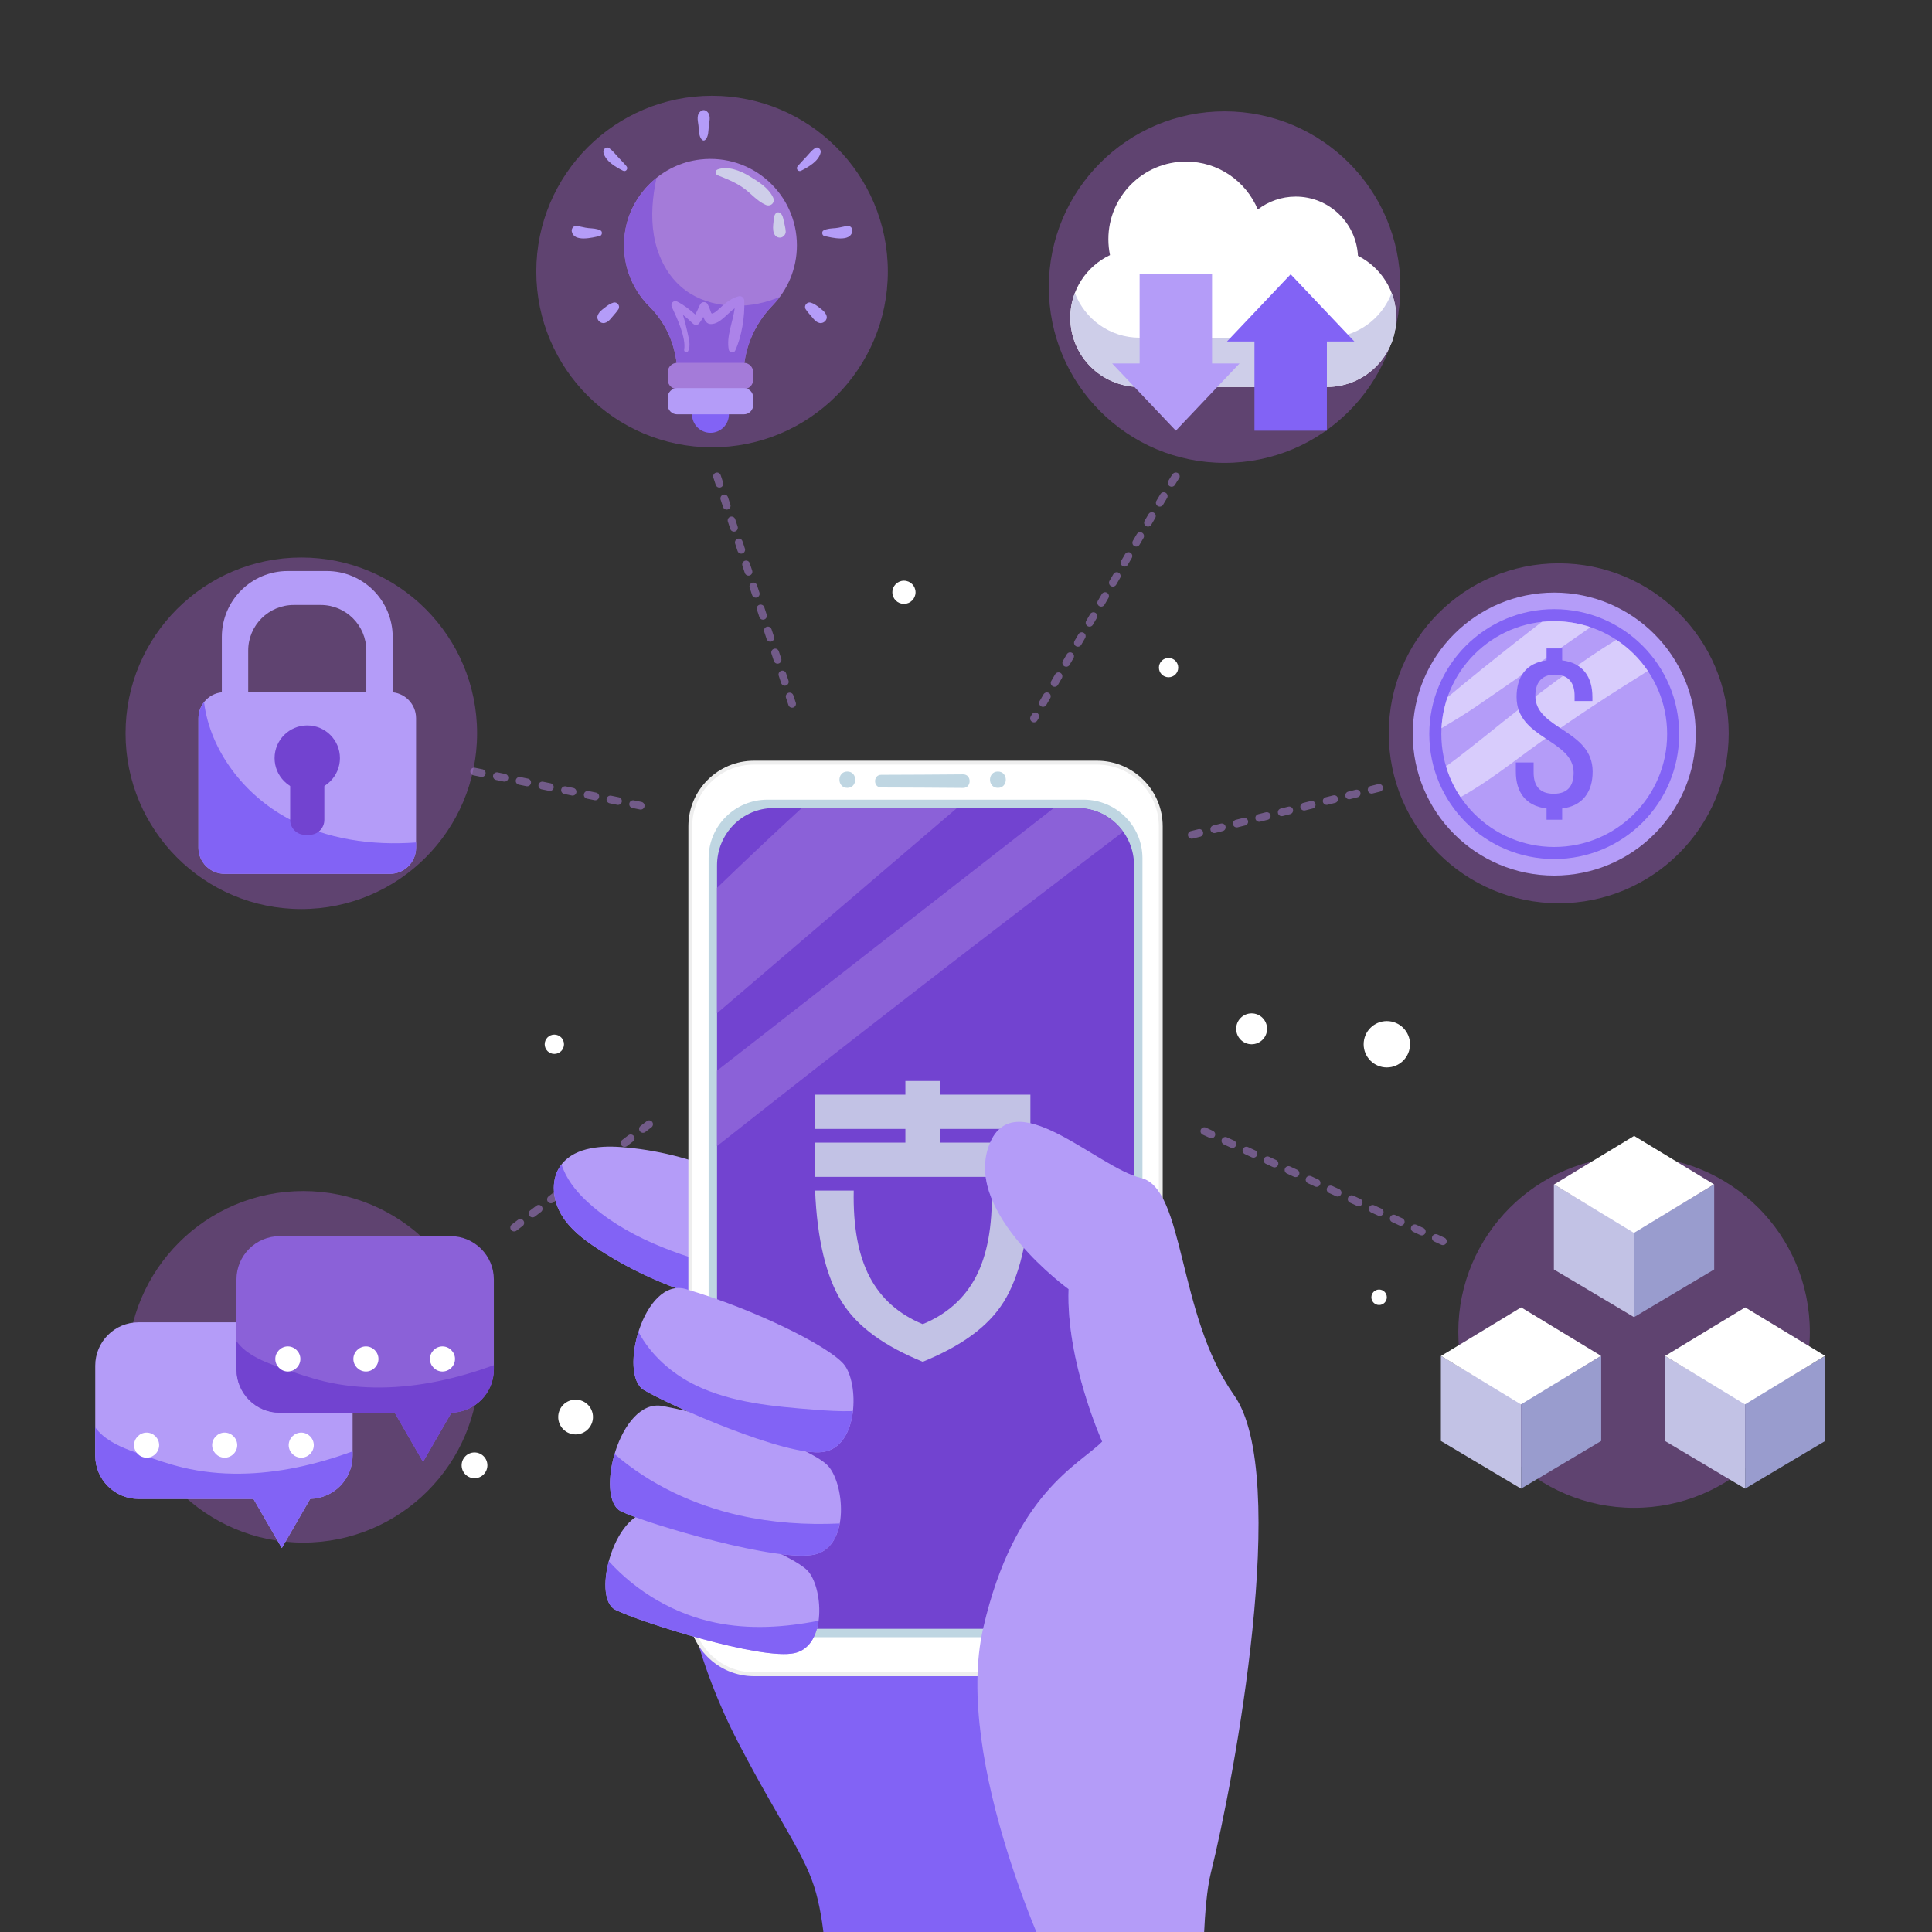 <?xml version="1.0" encoding="UTF-8" standalone="no"?>
<!-- Created with Inkscape (http://www.inkscape.org/) -->

<svg
   xmlns:dc="http://purl.org/dc/elements/1.1/"
   xmlns:cc="http://creativecommons.org/ns#"
   xmlns:rdf="http://www.w3.org/1999/02/22-rdf-syntax-ns#"
   xmlns:svg="http://www.w3.org/2000/svg"
   xmlns="http://www.w3.org/2000/svg"
   xmlns:sodipodi="http://sodipodi.sourceforge.net/DTD/sodipodi-0.dtd"
   xmlns:inkscape="http://www.inkscape.org/namespaces/inkscape"
   version="1.1"
   id="svg2"
   xml:space="preserve"
   width="666.667"
   height="666.667"
   viewBox="0 0 666.667 666.667"
   sodipodi:docname="home_wallet.svg"
   inkscape:version="0.92.1 r15371"><rect x="0" y="0" width="666.667" height="666.667" fill="#333333" stroke="none"/><defs
     id="defs6"><marker
       inkscape:stockid="Arrow1Lstart"
       orient="auto"
       refY="0.0"
       refX="0.0"
       id="marker7157"
       style="overflow:visible"
       inkscape:isstock="true"><path
         id="path7155"
         d="M 0.0,0.0 L 5.0,-5.0 L -12.5,0.0 L 5.0,5.0 L 0.0,0.0 z "
         style="fill-rule:evenodd;stroke:#b384e1;stroke-width:1pt;stroke-opacity:1;fill:#b384e1;fill-opacity:1"
         transform="scale(0.8) translate(12.5,0)" /></marker><marker
       inkscape:stockid="Arrow1Lstart"
       orient="auto"
       refY="0.0"
       refX="0.0"
       id="marker7093"
       style="overflow:visible"
       inkscape:isstock="true"><path
         id="path7091"
         d="M 0.0,0.0 L 5.0,-5.0 L -12.5,0.0 L 5.0,5.0 L 0.0,0.0 z "
         style="fill-rule:evenodd;stroke:#b384e1;stroke-width:1pt;stroke-opacity:1;fill:#b384e1;fill-opacity:1"
         transform="scale(0.8) translate(12.5,0)" /></marker><marker
       inkscape:stockid="Arrow1Lstart"
       orient="auto"
       refY="0.0"
       refX="0.0"
       id="marker7035"
       style="overflow:visible"
       inkscape:isstock="true"><path
         id="path7033"
         d="M 0.0,0.0 L 5.0,-5.0 L -12.5,0.0 L 5.0,5.0 L 0.0,0.0 z "
         style="fill-rule:evenodd;stroke:#b384e1;stroke-width:1pt;stroke-opacity:1;fill:#b384e1;fill-opacity:1"
         transform="scale(0.8) translate(12.5,0)" /></marker><marker
       inkscape:stockid="Arrow1Lstart"
       orient="auto"
       refY="0.0"
       refX="0.0"
       id="marker6983"
       style="overflow:visible"
       inkscape:isstock="true"><path
         id="path6981"
         d="M 0.0,0.0 L 5.0,-5.0 L -12.5,0.0 L 5.0,5.0 L 0.0,0.0 z "
         style="fill-rule:evenodd;stroke:#b384e1;stroke-width:1pt;stroke-opacity:1;fill:#b384e1;fill-opacity:1"
         transform="scale(0.8) translate(12.5,0)" /></marker><marker
       inkscape:stockid="Arrow1Lstart"
       orient="auto"
       refY="0.0"
       refX="0.0"
       id="marker6937"
       style="overflow:visible"
       inkscape:isstock="true"><path
         id="path6935"
         d="M 0.0,0.0 L 5.0,-5.0 L -12.5,0.0 L 5.0,5.0 L 0.0,0.0 z "
         style="fill-rule:evenodd;stroke:#b384e1;stroke-width:1pt;stroke-opacity:1;fill:#b384e1;fill-opacity:1"
         transform="scale(0.8) translate(12.5,0)" /></marker><marker
       inkscape:isstock="true"
       style="overflow:visible"
       id="marker6803"
       refX="0.0"
       refY="0.0"
       orient="auto"
       inkscape:stockid="Arrow1Lstart"><path
         transform="scale(0.8) translate(12.5,0)"
         style="fill-rule:evenodd;stroke:#b384e1;stroke-width:1pt;stroke-opacity:1;fill:#b384e1;fill-opacity:1"
         d="M 0.0,0.0 L 5.0,-5.0 L -12.5,0.0 L 5.0,5.0 L 0.0,0.0 z "
         id="path6801" /></marker><marker
       inkscape:isstock="true"
       style="overflow:visible"
       id="marker6769"
       refX="0.0"
       refY="0.0"
       orient="auto"
       inkscape:stockid="Arrow1Lstart"><path
         transform="scale(0.8) translate(12.5,0)"
         style="fill-rule:evenodd;stroke:#b384e1;stroke-width:1pt;stroke-opacity:1;fill:#b384e1;fill-opacity:1"
         d="M 0.0,0.0 L 5.0,-5.0 L -12.5,0.0 L 5.0,5.0 L 0.0,0.0 z "
         id="path6767" /></marker><marker
       inkscape:isstock="true"
       style="overflow:visible"
       id="marker6741"
       refX="0.0"
       refY="0.0"
       orient="auto"
       inkscape:stockid="Arrow1Lstart"><path
         transform="scale(0.8) translate(12.5,0)"
         style="fill-rule:evenodd;stroke:#b384e1;stroke-width:1pt;stroke-opacity:1;fill:#b384e1;fill-opacity:1"
         d="M 0.0,0.0 L 5.0,-5.0 L -12.5,0.0 L 5.0,5.0 L 0.0,0.0 z "
         id="path6739" /></marker><marker
       inkscape:isstock="true"
       style="overflow:visible"
       id="marker6719"
       refX="0.0"
       refY="0.0"
       orient="auto"
       inkscape:stockid="Arrow1Lstart"><path
         transform="scale(0.8) translate(12.5,0)"
         style="fill-rule:evenodd;stroke:#b384e1;stroke-width:1pt;stroke-opacity:1;fill:#b384e1;fill-opacity:1"
         d="M 0.0,0.0 L 5.0,-5.0 L -12.5,0.0 L 5.0,5.0 L 0.0,0.0 z "
         id="path6717" /></marker><clipPath
       clipPathUnits="userSpaceOnUse"
       id="clipPath20"><path
         d="M 0,500 H 500 V 0 H 0 Z"
         id="path18"
         inkscape:connector-curvature="0" /></clipPath><clipPath
       clipPathUnits="userSpaceOnUse"
       id="clipPath32"><path
         d="M 0,500 H 500 V 0 H 0 Z"
         id="path30"
         inkscape:connector-curvature="0" /></clipPath><clipPath
       clipPathUnits="userSpaceOnUse"
       id="clipPath760"><path
         d="M 0,0 H 500 V 500 H 0 Z"
         id="path758"
         inkscape:connector-curvature="0" /></clipPath><clipPath
       clipPathUnits="userSpaceOnUse"
       id="clipPath880"><path
         d="M 0,500 H 500 V 0 H 0 Z"
         id="path878"
         inkscape:connector-curvature="0" /></clipPath></defs><sodipodi:namedview
     pagecolor="#ffffff"
     bordercolor="#666666"
     borderopacity="1"
     objecttolerance="10"
     gridtolerance="10"
     guidetolerance="10"
     inkscape:pageopacity="0"
     inkscape:pageshadow="2"
     inkscape:window-width="1366"
     inkscape:window-height="704"
     id="namedview4"
     showgrid="false"
     inkscape:zoom="2.832"
     inkscape:cx="240.9785"
     inkscape:cy="581.48416"
     inkscape:window-x="0"
     inkscape:window-y="27"
     inkscape:window-maximized="1"
     inkscape:current-layer="g28" /><g
     id="g10"
     inkscape:groupmode="layer"
     inkscape:label="348963-PAPP04-435"
     transform="matrix(1.333,0,0,-1.333,0,666.667)"
     style="display:inline"><g
       id="g26"><g
         id="g28"
         clip-path="url(#clipPath32)"><g
           id="g34"
           transform="translate(229.5,430.805)" /><g
           id="g38"
           transform="translate(362.5,425.805)"><path
             d="M 0,0 C 0,-25.129 -20.371,-45.5 -45.5,-45.5 -70.629,-45.5 -91,-25.129 -91,0 -91,25.129 -70.629,45.5 -45.5,45.5 -20.371,45.5 0,25.129 0,0"
             style="fill:#9256b6;fill-opacity:0.467;fill-rule:nonzero;stroke:none"
             id="path40"
             inkscape:connector-curvature="0" /></g><g
           id="g42"
           transform="translate(123.5,310.305)"><path
             d="M 0,0 C 0,-25.129 -20.371,-45.5 -45.5,-45.5 -70.629,-45.5 -91,-25.129 -91,0 -91,25.129 -70.629,45.5 -45.5,45.5 -20.371,45.5 0,25.129 0,0"
             style="fill:#9256b6;fill-opacity:0.467;fill-rule:nonzero;stroke:none"
             id="path44"
             inkscape:connector-curvature="0" /></g><g
           id="g46"
           transform="translate(124,146.305)" /><g
           id="g50"
           transform="translate(468.5,155.305)" /><g
           id="g54"
           transform="translate(447.5,310.305)"><path
             d="m 0,0 c 0,-24.301 -19.7,-44 -44,-44 -24.301,0 -44,19.699 -44,44 0,24.3 19.699,44 44,44 C -19.7,44 0,24.3 0,0"
             style="fill:#9256b6;fill-opacity:0.467;fill-rule:nonzero;stroke:none"
             id="path56"
             inkscape:connector-curvature="0" /></g><g
           id="g114"
           transform="translate(133.098,182.349)"><path
             d="M 0,0 35.742,27.375"
             style="fill:none;stroke:#b384e1;stroke-width:2;stroke-linecap:round;stroke-linejoin:round;stroke-miterlimit:10;stroke-dasharray:2, 4;stroke-opacity:1;stroke-dashoffset:0;opacity:0.5"
             id="path116"
             inkscape:connector-curvature="0" /></g><g
           id="g118"
           transform="translate(351.529,433.908)"><path
             d="m 0,0 c -0.44,8.534 -7.478,15.323 -16.121,15.323 -3.695,0 -7.09,-1.254 -9.812,-3.34 -3.023,7.283 -10.197,12.408 -18.573,12.408 -11.104,0 -20.106,-9.002 -20.106,-20.106 0,-1.406 0.147,-2.778 0.422,-4.103 -6.07,-2.875 -10.277,-9.038 -10.277,-16.2 0,-9.907 8.03,-17.938 17.937,-17.938 h 48.491 c 9.906,0 17.937,8.031 17.937,17.938 C 9.898,-9.006 5.865,-2.949 0,0"
             style="fill:#ffffff;fill-opacity:1;fill-rule:nonzero;stroke:none"
             id="path120"
             inkscape:connector-curvature="0" /></g><g
           id="g122"
           transform="translate(343.49,412.702)"><path
             d="m 0,0 h -48.491 c -7.666,0 -14.19,4.818 -16.758,11.583 -0.761,-1.985 -1.179,-4.14 -1.179,-6.396 0,-9.906 8.031,-17.937 17.937,-17.937 H 0 c 9.907,0 17.937,8.031 17.937,17.937 0,2.254 -0.421,4.407 -1.181,6.392 C 14.187,4.815 7.664,0 0,0"
             style="fill:#cecee9;fill-opacity:1;fill-rule:nonzero;stroke:none"
             id="path124"
             inkscape:connector-curvature="0" /></g><g
           id="g126"
           transform="translate(350.597,411.725)"><path
             d="M 0,0 -16.488,17.4 -32.977,0 h 7.114 V -23.089 H -7.114 V 0 Z"
             style="fill:#8263f5;fill-opacity:1;fill-rule:nonzero;stroke:none"
             id="path128"
             inkscape:connector-curvature="0" /></g><g
           id="g130"
           transform="translate(287.892,406.036)"><path
             d="M 0,0 16.488,-17.4 32.977,0 H 25.863 V 23.089 H 7.114 V 0 Z"
             style="fill:#b49cf8;fill-opacity:1;fill-rule:nonzero;stroke:none"
             id="path132"
             inkscape:connector-curvature="0" /></g><g
           id="g138"
           transform="translate(199.284,422.31)" /><g
           id="g142"
           transform="translate(188.692,392.867)" /><g
           id="g150"
           transform="translate(192.561,392.867)" /><g
           id="g154"
           transform="translate(192.663,422.288)" /><g
           id="g158"
           transform="translate(200.124,449.005)" /><g
           id="g162"
           transform="translate(202.88,442.971)" /><g
           id="g166"
           transform="translate(158.797,421.793)" /><g
           id="g170"
           transform="translate(155.415,440.504)" /><g
           id="g174"
           transform="translate(162.163,457.112)" /><g
           id="g178"
           transform="translate(209.856,421.793)" /><g
           id="g182"
           transform="translate(213.237,440.504)" /><g
           id="g186"
           transform="translate(206.489,457.112)" /><g
           id="g5042"><g
             transform="translate(206.291,436.614)"
             id="g134"><path
               inkscape:connector-curvature="0"
               id="path136"
               style="fill:#b49cf8;fill-opacity:1;fill-rule:nonzero;stroke:none"
               d="M 0,0 C 0,13.228 -11.479,23.776 -25.019,22.224 -34.965,21.085 -43.117,13.18 -44.52,3.268 c -1.062,-7.5 1.6,-14.412 6.405,-19.165 4.746,-4.695 7.191,-11.242 7.191,-17.918 h 17.096 c 0,6.823 2.731,13.33 7.491,18.22 C -2.416,-11.567 0,-6.067 0,0" /></g><path
             d="m 199.283,422.31 c -7.771,-2.463 -16.984,-1.724 -23.091,3.677 -3.812,3.372 -6.089,8.255 -6.93,13.275 -0.821,4.903 -0.353,9.944 0.682,14.809 -4.324,-3.467 -7.367,-8.492 -8.173,-14.188 -1.062,-7.501 1.6,-14.413 6.404,-19.166 4.747,-4.695 7.192,-11.242 7.192,-17.918 h 17.096 c 0,6.823 2.731,13.33 7.49,18.22 0.675,0.693 1.287,1.445 1.869,2.221 -0.834,-0.338 -1.677,-0.657 -2.539,-0.93"
             style="display:inline;fill:#8263f5;fill-opacity:1;fill-rule:nonzero;stroke:none"
             id="path140"
             inkscape:connector-curvature="0" /><g
             transform="translate(192.561,399.404)"
             id="g146"><path
               inkscape:connector-curvature="0"
               id="path148"
               style="fill:#b49cf8;fill-opacity:1;fill-rule:nonzero;stroke:none"
               d="m 0,0 h -17.291 c -1.329,0 -2.417,1.087 -2.417,2.417 v 1.954 c 0,1.33 1.088,2.417 2.417,2.417 L 0,6.788 c 1.329,0 2.417,-1.087 2.417,-2.417 V 2.417 C 2.417,1.087 1.329,0 0,0" /></g><path
             d="m 229.826,429.833 c 0,-25.129 -20.371,-45.5 -45.5,-45.5 -25.129,0 -45.5,20.371 -45.5,45.5 0,25.129 20.371,45.5 45.5,45.5 25.129,0 45.5,-20.371 45.5,-45.5"
             style="display:inline;fill:#9256b6;fill-opacity:0.467;fill-rule:nonzero;stroke:none"
             id="path36"
             inkscape:connector-curvature="0" /><path
             d="m 188.692,392.868 c 0,-2.638 -2.139,-4.777 -4.777,-4.777 -2.638,0 -4.777,2.139 -4.777,4.777 0,2.638 2.139,4.777 4.777,4.777 2.638,0 4.777,-2.139 4.777,-4.777"
             style="display:inline;fill:#8263f5;fill-opacity:1;fill-rule:nonzero;stroke:none"
             id="path144"
             inkscape:connector-curvature="0" /><path
             d="m 192.561,392.868 h -17.291 c -1.329,0 -2.417,1.088 -2.417,2.417 v 1.954 c 0,1.33 1.088,2.417 2.417,2.417 h 17.291 c 1.329,0 2.417,-1.087 2.417,-2.417 v -1.954 c 0,-1.329 -1.088,-2.417 -2.417,-2.417"
             style="display:inline;fill:#b49cf8;fill-opacity:1;fill-rule:nonzero;stroke:none"
             id="path152"
             inkscape:connector-curvature="0" /><path
             d="m 192.663,422.288 c -0.035,0.758 -0.726,1.348 -1.491,1.136 -1.653,-0.459 -2.913,-1.371 -4.197,-2.483 -0.177,-0.154 -2.6,-2.679 -2.89,-1.783 -0.254,0.783 -0.522,1.491 -0.906,2.218 -0.379,0.718 -1.52,0.715 -1.9,0 -0.462,-0.869 -0.809,-1.811 -1.304,-2.664 -1.43,1.281 -2.91,2.438 -4.649,3.331 -0.954,0.489 -1.837,-0.475 -1.403,-1.403 1.282,-2.741 3.716,-7.951 3.184,-11.035 -0.099,-0.572 0.682,-0.995 0.991,-0.418 0.772,1.44 0.214,3.251 -0.106,4.75 -0.329,1.549 -0.72,3.135 -1.197,4.68 0.904,-0.702 1.759,-1.47 2.6,-2.281 0.392,-0.378 1.139,-0.456 1.52,0 0.46,0.552 0.815,1.145 1.141,1.753 0.374,-0.982 0.903,-1.854 1.974,-1.854 2.35,0 4.108,2.64 6.157,4.092 -0.473,-3.613 -2.224,-7.287 -1.521,-10.769 0.149,-0.734 1.312,-0.906 1.638,-0.214 1.702,3.618 2.542,8.937 2.359,12.944"
             style="display:inline;fill:#ac83e9;fill-opacity:1;fill-rule:nonzero;stroke:none"
             id="path156"
             inkscape:connector-curvature="0" /><path
             d="m 200.124,449.006 c -1.203,2.547 -3.923,4.186 -6.258,5.59 -2.265,1.36 -5.446,2.623 -8.067,1.677 -0.771,-0.279 -0.734,-1.239 0,-1.531 2.267,-0.899 4.309,-1.705 6.356,-3.074 2.104,-1.407 3.712,-3.55 6.056,-4.576 1.296,-0.567 2.539,0.587 1.913,1.914"
             style="display:inline;fill:#cecee9;fill-opacity:1;fill-rule:nonzero;stroke:none"
             id="path160"
             inkscape:connector-curvature="0" /><path
             d="m 202.88,442.971 c -0.172,0.812 -0.303,1.623 -1.049,2.086 -0.295,0.182 -0.735,0.134 -0.971,-0.126 -0.585,-0.64 -0.538,-1.494 -0.632,-2.319 -0.105,-0.921 -0.224,-1.975 0.116,-2.855 0.259,-0.672 0.749,-1.116 1.497,-1.141 0.289,-0.009 0.539,0.06 0.784,0.213 0.452,0.28 0.792,0.789 0.769,1.34 -0.041,0.936 -0.32,1.885 -0.514,2.802"
             style="display:inline;fill:#cecee9;fill-opacity:1;fill-rule:nonzero;stroke:none"
             id="path164"
             inkscape:connector-curvature="0" /><path
             d="m 158.796,421.793 c -0.876,-0.25 -1.568,-0.775 -2.276,-1.329 -0.785,-0.614 -1.47,-1.076 -1.815,-2.05 -0.392,-1.109 0.815,-2.182 1.875,-1.875 0.879,0.255 1.317,0.834 1.878,1.509 0.558,0.672 1.177,1.306 1.642,2.049 0.54,0.865 -0.346,1.97 -1.304,1.696"
             style="display:inline;fill:#b49cf8;fill-opacity:1;fill-rule:nonzero;stroke:none"
             id="path168"
             inkscape:connector-curvature="0" /><path
             d="m 155.415,440.504 c -0.976,0.46 -1.99,0.483 -3.05,0.569 -1.099,0.089 -2.147,0.494 -3.229,0.551 -0.788,0.041 -1.263,-0.765 -1.114,-1.462 0.6,-2.8 5.349,-1.532 7.198,-1.151 0.668,0.137 0.828,1.195 0.195,1.493"
             style="display:inline;fill:#b49cf8;fill-opacity:1;fill-rule:nonzero;stroke:none"
             id="path172"
             inkscape:connector-curvature="0" /><path
             d="m 162.163,457.112 c -0.711,0.847 -1.501,1.617 -2.243,2.435 -0.727,0.802 -1.344,1.601 -2.231,2.239 -0.773,0.555 -1.647,-0.355 -1.477,-1.136 0.485,-2.236 3.157,-3.751 5.045,-4.712 0.779,-0.397 1.45,0.525 0.906,1.174"
             style="display:inline;fill:#b49cf8;fill-opacity:1;fill-rule:nonzero;stroke:none"
             id="path176"
             inkscape:connector-curvature="0" /><path
             d="m 209.855,421.793 c 0.876,-0.25 1.568,-0.775 2.276,-1.329 0.785,-0.614 1.47,-1.076 1.815,-2.05 0.392,-1.109 -0.815,-2.182 -1.875,-1.875 -0.879,0.255 -1.317,0.834 -1.878,1.509 -0.558,0.672 -1.177,1.306 -1.642,2.049 -0.54,0.865 0.347,1.97 1.304,1.696"
             style="display:inline;fill:#b49cf8;fill-opacity:1;fill-rule:nonzero;stroke:none"
             id="path180"
             inkscape:connector-curvature="0" /><path
             d="m 213.237,440.504 c 0.976,0.46 1.99,0.483 3.05,0.569 1.099,0.089 2.147,0.494 3.229,0.551 0.788,0.041 1.263,-0.765 1.114,-1.462 -0.6,-2.8 -5.349,-1.532 -7.198,-1.151 -0.668,0.137 -0.828,1.195 -0.195,1.493"
             style="display:inline;fill:#b49cf8;fill-opacity:1;fill-rule:nonzero;stroke:none"
             id="path184"
             inkscape:connector-curvature="0" /><path
             d="m 206.489,457.112 c 0.711,0.847 1.501,1.617 2.243,2.435 0.727,0.802 1.344,1.601 2.231,2.239 0.773,0.555 1.647,-0.355 1.477,-1.136 -0.485,-2.236 -3.157,-3.751 -5.045,-4.712 -0.779,-0.397 -1.45,0.525 -0.906,1.174"
             style="display:inline;fill:#b49cf8;fill-opacity:1;fill-rule:nonzero;stroke:none"
             id="path188"
             inkscape:connector-curvature="0" /><path
             d="m 182.734,471.462 c -0.335,0.212 -0.823,0.212 -1.158,0 -1.41,-0.889 -0.943,-2.44 -0.767,-3.853 0.143,-1.148 0.027,-2.906 0.974,-3.711 0.232,-0.198 0.512,-0.198 0.744,0 0.947,0.805 0.831,2.563 0.974,3.711 0.176,1.413 0.643,2.964 -0.767,3.853"
             style="fill:#b49cf8;fill-opacity:1;fill-rule:nonzero;stroke:none"
             id="path192"
             inkscape:connector-curvature="0" /></g><g
           id="g194"
           transform="translate(94.826,316.004)"><path
             d="m 0,0 c 0,-6.518 -5.283,-11.801 -11.801,-11.801 h -6.973 c -6.518,0 -11.802,5.283 -11.802,11.801 v 15.717 c 0,6.517 5.284,11.801 11.802,11.801 h 6.973 C -5.283,27.518 0,22.234 0,15.717 Z m -10.244,36.3 h -10.088 c -9.429,0 -17.073,-7.643 -17.073,-17.072 V -3.51 c 0,-9.43 7.644,-17.073 17.073,-17.073 h 10.088 c 9.429,0 17.073,7.643 17.073,17.073 v 22.738 c 0,9.429 -7.644,17.072 -17.073,17.072"
             style="fill:#b49cf8;fill-opacity:1;fill-rule:nonzero;stroke:none"
             id="path196"
             inkscape:connector-curvature="0" /></g><g
           id="g198"
           transform="translate(100.956,320.952)"><path
             d="m 0,0 h -42.837 c -3.729,0 -6.751,-3.023 -6.751,-6.751 v -33.525 c 0,-3.729 3.022,-6.751 6.751,-6.751 H 0 c 3.729,0 6.751,3.022 6.751,6.751 V -6.751 C 6.751,-3.023 3.729,0 0,0"
             style="fill:#b49cf8;fill-opacity:1;fill-rule:nonzero;stroke:none"
             id="path200"
             inkscape:connector-curvature="0" /></g><g
           id="g202"
           transform="translate(74.558,288.25)"><path
             d="m 0,0 c -11.319,6.096 -20.14,17.47 -21.738,30.088 -0.896,-1.146 -1.452,-2.57 -1.452,-4.137 V -7.574 c 0,-3.728 3.023,-6.751 6.751,-6.751 h 42.837 c 3.729,0 6.752,3.023 6.752,6.751 v 1.363 C 21.699,-7.052 10.049,-5.412 0,0"
             style="fill:#8263f5;fill-opacity:1;fill-rule:nonzero;stroke:none"
             id="path204"
             inkscape:connector-curvature="0" /></g><g
           id="g206"
           transform="translate(87.996,303.88)"><path
             d="m 0,0 c 0,-4.672 -3.787,-8.459 -8.459,-8.459 -4.671,0 -8.458,3.787 -8.458,8.459 0,4.672 3.787,8.459 8.458,8.459 C -3.787,8.459 0,4.672 0,0"
             style="fill:#7243d0;fill-opacity:1;fill-rule:nonzero;stroke:none"
             id="path208"
             inkscape:connector-curvature="0" /></g><g
           id="g210"
           transform="translate(80.096,284.013)"><path
             d="M 0,0 H -1.117 C -3.251,0 -4.982,1.73 -4.982,3.865 V 14.76 c 0,2.134 1.731,3.865 3.865,3.865 H 0 c 2.135,0 3.865,-1.731 3.865,-3.865 V 3.865 C 3.865,1.73 2.135,0 0,0"
             style="fill:#7243d0;fill-opacity:1;fill-rule:nonzero;stroke:none"
             id="path212"
             inkscape:connector-curvature="0" /></g><g
           id="g214"
           transform="translate(80.065,157.821)" /><g
           id="g218"
           transform="translate(91.277,124.412)" /><g
           id="g222"
           transform="translate(37.949,129.277)" /><g
           id="g226"
           transform="translate(58.162,129.277)" /><g
           id="g230"
           transform="translate(77.98,129.277)" /><g
           id="g234"
           transform="translate(116.625,180.13)" /><g
           id="g238"
           transform="translate(127.837,146.721)" /><g
           id="g242"
           transform="translate(74.509,151.586)" /><g
           id="g246"
           transform="translate(94.722,151.586)" /><g
           id="g250"
           transform="translate(114.54,151.586)"><g
             id="g4829"><path
               inkscape:connector-curvature="0"
               id="path48"
               style="display:inline;fill:#9256b6;fill-opacity:0.467;fill-rule:nonzero;stroke:none"
               d="M 0,0 C 0,-25.129 -20.371,-45.5 -45.5,-45.5 -70.629,-45.5 -91,-25.129 -91,0 -91,25.129 -70.629,45.5 -45.5,45.5 -20.371,45.5 0,25.129 0,0"
               transform="translate(9.46,-5.281)" /><path
               inkscape:connector-curvature="0"
               id="path216"
               style="display:inline;fill:#b49cf8;fill-opacity:1;fill-rule:nonzero;stroke:none"
               d="m 0,0 h -44.201 c -6.192,0 -11.212,-5.02 -11.212,-11.212 v -23.286 c 0,-6.193 5.02,-11.212 11.212,-11.212 h 29.742 l 7.344,-12.72 7.35,12.731 c 6.083,0.127 10.977,5.088 10.977,11.201 v 23.286 C 11.212,-5.02 6.192,0 0,0"
               transform="translate(-34.474,6.235)" /><path
               inkscape:connector-curvature="0"
               id="path220"
               style="display:inline;fill:#8263f5;fill-opacity:1;fill-rule:nonzero;stroke:none"
               d="m 0,0 c -4.712,-1.703 -9.516,-3.129 -14.422,-4.139 -9.704,-1.998 -19.848,-2.34 -29.484,-0.041 -3.745,0.893 -7.385,2.175 -11.016,3.454 -3.495,1.232 -7.081,2.516 -9.876,4.949 -0.674,0.588 -1.289,1.263 -1.827,1.994 V -1.09 c 0,-6.192 5.02,-11.212 11.212,-11.212 h 29.742 l 7.344,-12.719 7.35,12.731 C -4.894,-12.164 0,-7.203 0,-1.09 Z"
               transform="translate(-23.262,-27.174)" /><path
               inkscape:connector-curvature="0"
               id="path224"
               style="display:inline;fill:#ffffff;fill-opacity:1;fill-rule:nonzero;stroke:none"
               d="m 0,0 c -1.77,0 -3.247,-1.477 -3.247,-3.247 0,-1.77 1.477,-3.247 3.247,-3.247 1.77,0 3.247,1.477 3.247,3.247 C 3.247,-1.477 1.77,0 0,0"
               transform="translate(-76.59,-22.309)" /><path
               inkscape:connector-curvature="0"
               id="path228"
               style="display:inline;fill:#ffffff;fill-opacity:1;fill-rule:nonzero;stroke:none"
               d="m 0,0 c -1.77,0 -3.247,-1.477 -3.247,-3.247 0,-1.77 1.477,-3.247 3.247,-3.247 1.77,0 3.247,1.477 3.247,3.247 C 3.247,-1.477 1.77,0 0,0"
               transform="translate(-56.377,-22.309)" /><path
               inkscape:connector-curvature="0"
               id="path232"
               style="display:inline;fill:#ffffff;fill-opacity:1;fill-rule:nonzero;stroke:none"
               d="m 0,0 c -1.77,0 -3.247,-1.477 -3.247,-3.247 0,-1.77 1.477,-3.247 3.247,-3.247 1.77,0 3.247,1.477 3.247,3.247 C 3.247,-1.477 1.77,0 0,0"
               transform="translate(-36.559,-22.309)" /><path
               inkscape:connector-curvature="0"
               id="path236"
               style="display:inline;fill:#8b61d8;fill-opacity:1;fill-rule:nonzero;stroke:none"
               d="m 0,0 h -44.201 c -6.192,0 -11.212,-5.02 -11.212,-11.212 v -23.286 c 0,-6.193 5.02,-11.212 11.212,-11.212 h 29.742 l 7.344,-12.72 7.35,12.731 c 6.083,0.127 10.977,5.088 10.977,11.201 v 23.286 C 11.212,-5.02 6.192,0 0,0"
               transform="translate(2.085,28.544)" /><path
               inkscape:connector-curvature="0"
               id="path240"
               style="display:inline;fill:#7243d0;fill-opacity:1;fill-rule:nonzero;stroke:none"
               d="m 0,0 c -4.712,-1.703 -9.516,-3.129 -14.422,-4.139 -9.704,-1.998 -19.848,-2.34 -29.484,-0.042 -3.745,0.894 -7.385,2.176 -11.016,3.455 -3.495,1.232 -7.081,2.516 -9.876,4.949 -0.674,0.587 -1.289,1.262 -1.827,1.994 V -1.09 c 0,-6.192 5.02,-11.212 11.212,-11.212 h 29.742 l 7.344,-12.719 7.35,12.731 C -4.894,-12.164 0,-7.203 0,-1.09 Z"
               transform="translate(13.297,-4.865)" /><path
               inkscape:connector-curvature="0"
               id="path244"
               style="display:inline;fill:#ffffff;fill-opacity:1;fill-rule:nonzero;stroke:none"
               d="m 0,0 c -1.77,0 -3.247,-1.477 -3.247,-3.247 0,-1.77 1.477,-3.247 3.247,-3.247 1.77,0 3.247,1.477 3.247,3.247 C 3.247,-1.477 1.77,0 0,0"
               transform="translate(-40.031,-3.7103476e-6)" /><path
               inkscape:connector-curvature="0"
               id="path248"
               style="display:inline;fill:#ffffff;fill-opacity:1;fill-rule:nonzero;stroke:none"
               d="m 0,0 c -1.77,0 -3.247,-1.477 -3.247,-3.247 0,-1.77 1.477,-3.247 3.247,-3.247 1.77,0 3.247,1.477 3.247,3.247 C 3.247,-1.477 1.77,0 0,0"
               transform="translate(-19.818,-3.7103476e-6)" /><path
               inkscape:connector-curvature="0"
               id="path252"
               style="fill:#ffffff;fill-opacity:1;fill-rule:nonzero;stroke:none"
               d="m 0,0 c -1.77,0 -3.247,-1.477 -3.247,-3.247 0,-1.77 1.477,-3.247 3.247,-3.247 1.77,0 3.247,1.477 3.247,3.247 C 3.247,-1.477 1.77,0 0,0" /></g></g><g
           id="g254"
           transform="translate(438.966,310.098)" /><g
           id="g258"
           transform="translate(434.68,310.098)" /><g
           id="g262"
           transform="translate(431.562,310.098)" /><g
           id="g266"
           transform="translate(373.149,311.608)" /><g
           id="g270"
           transform="translate(398.456,307.806)" /><g
           id="g274"
           transform="translate(404.388,329.186)"><g
             id="g4902"><path
               inkscape:connector-curvature="0"
               id="path256"
               style="display:inline;fill:#b49cf8;fill-opacity:1;fill-rule:nonzero;stroke:none"
               d="m 0,0 c 0,-20.23 -16.4,-36.63 -36.63,-36.63 -20.23,0 -36.629,16.4 -36.629,36.63 0,20.23 16.399,36.63 36.629,36.63 C -16.4,36.63 0,20.23 0,0"
               transform="translate(34.578,-19.088)" /><path
               inkscape:connector-curvature="0"
               id="path260"
               style="display:inline;fill:#8263f5;fill-opacity:1;fill-rule:nonzero;stroke:none"
               d="m 0,0 c 0,-17.863 -14.48,-32.343 -32.343,-32.343 -17.863,0 -32.343,14.48 -32.343,32.343 0,17.863 14.48,32.343 32.343,32.343 C -14.48,32.343 0,17.863 0,0"
               transform="translate(30.292,-19.088)" /><path
               inkscape:connector-curvature="0"
               id="path264"
               style="display:inline;fill:#b49cf8;fill-opacity:1;fill-rule:nonzero;stroke:none"
               d="m 0,0 c 0,-16.141 -13.085,-29.226 -29.226,-29.226 -16.141,0 -29.225,13.085 -29.225,29.226 0,16.141 13.084,29.226 29.225,29.226 C -13.085,29.226 0,16.141 0,0"
               transform="translate(27.174,-19.088)" /><path
               inkscape:connector-curvature="0"
               id="path268"
               style="display:inline;fill:#d8ccfc;fill-opacity:1;fill-rule:nonzero;stroke:none"
               d="m 0,0 c 2.952,1.79 5.915,3.544 8.661,5.418 7.484,5.107 14.888,10.325 22.344,15.47 2.519,1.738 5.036,3.516 7.569,5.278 -2.947,1 -6.102,1.55 -9.387,1.55 -1.083,0 -2.152,-0.064 -3.205,-0.179 C 23.601,25.701 21.22,23.864 18.857,22.001 13.029,17.408 7.228,12.77 1.549,7.991 0.681,5.465 0.142,2.786 0,0"
               transform="translate(-31.239,-17.578)" /><path
               inkscape:connector-curvature="0"
               id="path272"
               style="display:inline;fill:#d8ccfc;fill-opacity:1;fill-rule:nonzero;stroke:none"
               d="m 0,0 c 9.163,6.574 18.568,12.706 28.112,18.637 -2.161,3.197 -4.942,5.939 -8.165,8.065 -0.135,-0.084 -0.27,-0.164 -0.405,-0.248 C 11.19,21.277 3.29,15.355 -4.473,9.343 -11.027,4.267 -17.416,-1.166 -24.128,-6.06 c 0.853,-2.863 2.127,-5.544 3.759,-7.966 C -13.2,-10.068 -6.619,-4.749 0,0"
               transform="translate(-5.932,-21.38)" /><path
               inkscape:connector-curvature="0"
               id="path276"
               style="fill:#8263f5;fill-opacity:1;fill-rule:nonzero;stroke:none"
               d="m 0,0 c 5.365,-0.661 7.827,-4.303 7.827,-9.489 v -1.047 H 3.219 v 1.323 c 0,3.421 -1.577,5.517 -5.113,5.517 -3.471,0 -5.049,-2.096 -5.049,-5.517 0,-8.662 14.833,-8.717 14.833,-19.585 0,-5.186 -2.525,-8.882 -7.89,-9.544 v -2.924 h -4.04 v 2.924 c -5.49,0.662 -7.953,4.304 -7.953,9.544 v 2.372 h 4.608 v -2.647 c 0,-3.476 1.641,-5.462 5.176,-5.462 3.598,0 5.176,1.986 5.176,5.462 0,8.605 -14.77,8.716 -14.77,19.584 0,5.297 2.462,8.772 7.763,9.489 V 3.089 H 0 Z" /></g></g><g
           id="g278"
           transform="translate(422.993,159.162)" /><g
           id="g282"
           transform="translate(422.993,159.162)" /><g
           id="g286"
           transform="translate(423.017,206.081)" /><g
           id="g290"
           transform="translate(393.743,114.769)" /><g
           id="g294"
           transform="translate(393.743,114.769)" /><g
           id="g298"
           transform="translate(393.767,161.688)" /><g
           id="g302"
           transform="translate(451.743,114.769)" /><g
           id="g306"
           transform="translate(451.743,114.769)" /><g
           id="g310"
           transform="translate(451.767,161.688)"><g
             id="g4870"><path
               inkscape:connector-curvature="0"
               id="path52"
               style="display:inline;fill:#9256b6;fill-opacity:0.467;fill-rule:nonzero;stroke:none"
               d="M 0,0 C 0,-25.129 -20.371,-45.5 -45.5,-45.5 -70.629,-45.5 -91,-25.129 -91,0 -91,25.129 -70.629,45.5 -45.5,45.5 -20.371,45.5 0,25.129 0,0"
               transform="translate(16.733,-6.382)" /><path
               inkscape:connector-curvature="0"
               id="path280"
               style="display:inline;fill:#c2c2e5;fill-opacity:1;fill-rule:nonzero;stroke:none"
               d="M 0,0 -20.75,12.347 V 34.366 L 0,22.019 Z"
               transform="translate(-28.774,-2.526)" /><path
               inkscape:connector-curvature="0"
               id="path284"
               style="display:inline;fill:#999cce;fill-opacity:1;fill-rule:nonzero;stroke:none"
               d="M 0,0 20.75,12.347 V 34.366 L 0,22.019 Z"
               transform="translate(-28.774,-2.526)" /><path
               inkscape:connector-curvature="0"
               id="path288"
               style="display:inline;fill:#ffffff;fill-opacity:1;fill-rule:nonzero;stroke:none"
               d="m 0,0 -20.731,-12.568 20.682,-12.538 20.731,12.568 z"
               transform="translate(-28.75,44.393)" /><path
               inkscape:connector-curvature="0"
               id="path292"
               style="display:inline;fill:#c2c2e5;fill-opacity:1;fill-rule:nonzero;stroke:none"
               d="M 0,0 -20.75,12.347 V 34.366 L 0,22.019 Z"
               transform="translate(-58.024,-46.919)" /><path
               inkscape:connector-curvature="0"
               id="path296"
               style="display:inline;fill:#999cce;fill-opacity:1;fill-rule:nonzero;stroke:none"
               d="M 0,0 20.75,12.347 V 34.366 L 0,22.019 Z"
               transform="translate(-58.024,-46.919)" /><path
               inkscape:connector-curvature="0"
               id="path300"
               style="display:inline;fill:#ffffff;fill-opacity:1;fill-rule:nonzero;stroke:none"
               d="m 0,0 -20.731,-12.568 20.682,-12.538 20.731,12.568 z"
               transform="translate(-58)" /><path
               inkscape:connector-curvature="0"
               id="path304"
               style="display:inline;fill:#c2c2e5;fill-opacity:1;fill-rule:nonzero;stroke:none"
               d="M 0,0 -20.75,12.347 V 34.366 L 0,22.019 Z"
               transform="translate(-0.024,-46.919)" /><path
               inkscape:connector-curvature="0"
               id="path308"
               style="display:inline;fill:#999cce;fill-opacity:1;fill-rule:nonzero;stroke:none"
               d="M 0,0 20.75,12.347 V 34.366 L 0,22.019 Z"
               transform="translate(-0.024,-46.919)" /><path
               inkscape:connector-curvature="0"
               id="path312"
               style="fill:#ffffff;fill-opacity:1;fill-rule:nonzero;stroke:none"
               d="m 0,0 -20.731,-12.568 20.682,-12.538 20.731,12.568 z" /></g></g><g
           id="g314"
           transform="translate(185.609,376.805)"><path
             d="M 0,0 20.682,-62.662"
             style="fill:none;stroke:#b384e1;stroke-width:2;stroke-linecap:round;stroke-linejoin:round;stroke-miterlimit:10;stroke-dasharray:2, 4;stroke-opacity:1;stroke-dashoffset:0;opacity:0.5"
             id="path316"
             inkscape:connector-curvature="0" /></g><g
           id="g318"
           transform="translate(122.75,300.402)"><path
             d="M 0,0 46.091,-9.459"
             style="fill:none;stroke:#b384e1;stroke-width:2;stroke-linecap:round;stroke-linejoin:round;stroke-miterlimit:10;stroke-dasharray:2, 4;stroke-opacity:1;stroke-dashoffset:0;opacity:0.5"
             id="path320"
             inkscape:connector-curvature="0" /></g><g
           id="g322"
           transform="translate(304.38,376.805)"><path
             d="M 0,0 C -0.047,0.667 -36.714,-62.662 -36.714,-62.662"
             style="fill:none;stroke:#b384e1;stroke-width:2;stroke-linecap:round;stroke-linejoin:round;stroke-miterlimit:10;stroke-dasharray:2, 4;stroke-opacity:1;stroke-dashoffset:0;opacity:0.5"
             id="path324"
             inkscape:connector-curvature="0" /></g><g
           id="g326"
           transform="translate(308.512,284.013)"><path
             d="M 0,0 48.488,12.163"
             style="fill:none;stroke:#b384e1;stroke-width:2;stroke-linecap:round;stroke-linejoin:round;stroke-miterlimit:10;stroke-dasharray:2, 4;stroke-opacity:1;stroke-dashoffset:0;opacity:0.5"
             id="path328"
             inkscape:connector-curvature="0" /></g><g
           id="g330"
           transform="translate(311.76,207.313)"><path
             d="M 0,0 62.568,-28.883"
             style="fill:none;stroke:#b384e1;stroke-width:2;stroke-linecap:round;stroke-linejoin:round;stroke-miterlimit:10;stroke-dasharray:2, 4;stroke-opacity:1;stroke-dashoffset:0;opacity:0.5"
             id="path332"
             inkscape:connector-curvature="0" /></g><g
           id="g342"
           transform="translate(237,346.805)"><path
             d="m 0,0 c 0,-1.657 -1.343,-3 -3,-3 -1.657,0 -3,1.343 -3,3 0,1.657 1.343,3 3,3 1.657,0 3,-1.343 3,-3"
             style="fill:#ffffff;fill-opacity:1;fill-rule:nonzero;stroke:none"
             id="path344"
             inkscape:connector-curvature="0" /></g><g
           id="g358"
           transform="translate(146,229.805)"><path
             d="M 0,0 C 0,-1.381 -1.119,-2.5 -2.5,-2.5 -3.881,-2.5 -5,-1.381 -5,0 -5,1.381 -3.881,2.5 -2.5,2.5 -1.119,2.5 0,1.381 0,0"
             style="fill:#ffffff;fill-opacity:1;fill-rule:nonzero;stroke:none"
             id="path360"
             inkscape:connector-curvature="0" /></g><g
           id="g362"
           transform="translate(153.5,133.305)"><path
             d="M 0,0 C 0,-2.485 -2.015,-4.5 -4.5,-4.5 -6.985,-4.5 -9,-2.485 -9,0 -9,2.485 -6.985,4.5 -4.5,4.5 -2.015,4.5 0,2.485 0,0"
             style="fill:#ffffff;fill-opacity:1;fill-rule:nonzero;stroke:none"
             id="path364"
             inkscape:connector-curvature="0" /></g><g
           id="g370"
           transform="translate(126.167,120.805)"><path
             d="m 0,0 c 0,-1.841 -1.492,-3.333 -3.333,-3.333 -1.841,0 -3.334,1.492 -3.334,3.333 0,1.841 1.493,3.333 3.334,3.333 C -1.492,3.333 0,1.841 0,0"
             style="fill:#ffffff;fill-opacity:1;fill-rule:nonzero;stroke:none"
             id="path372"
             inkscape:connector-curvature="0" /></g><g
           id="g378"
           transform="translate(359,164.305)"><path
             d="m 0,0 c 0,-1.105 -0.895,-2 -2,-2 -1.105,0 -2,0.895 -2,2 0,1.105 0.895,2 2,2 1.105,0 2,-0.895 2,-2"
             style="fill:#ffffff;fill-opacity:1;fill-rule:nonzero;stroke:none"
             id="path380"
             inkscape:connector-curvature="0" /></g><g
           id="g386"
           transform="translate(328,233.805)"><path
             d="m 0,0 c 0,-2.209 -1.791,-4 -4,-4 -2.209,0 -4,1.791 -4,4 0,2.209 1.791,4 4,4 2.209,0 4,-1.791 4,-4"
             style="fill:#ffffff;fill-opacity:1;fill-rule:nonzero;stroke:none"
             id="path388"
             inkscape:connector-curvature="0" /></g><g
           id="g390"
           transform="translate(365,229.805)"><path
             d="m 0,0 c 0,-3.314 -2.686,-6 -6,-6 -3.314,0 -6,2.686 -6,6 0,3.314 2.686,6 6,6 3.314,0 6,-2.686 6,-6"
             style="fill:#ffffff;fill-opacity:1;fill-rule:nonzero;stroke:none"
             id="path392"
             inkscape:connector-curvature="0" /></g><g
           id="g398"
           transform="translate(305,327.305)"><path
             d="M 0,0 C 0,-1.381 -1.119,-2.5 -2.5,-2.5 -3.881,-2.5 -5,-1.381 -5,0 -5,1.381 -3.881,2.5 -2.5,2.5 -1.119,2.5 0,1.381 0,0"
             style="fill:#ffffff;fill-opacity:1;fill-rule:nonzero;stroke:none"
             id="path400"
             inkscape:connector-curvature="0" /></g></g></g><g
       clip-path="url(#clipPath760)"
       id="g756"><g
         transform="translate(187.194,196.639)"
         id="g766"><path
           inkscape:connector-curvature="0"
           id="path768"
           style="fill:#b49cf8;fill-opacity:1;fill-rule:nonzero;stroke:none"
           d="m 0,0 c -8.38,3.66 -17.382,5.889 -26.502,6.561 -5.826,0.43 -12.674,-0.286 -15.83,-5.202 -2.341,-3.646 -1.743,-8.608 0.47,-12.333 2.213,-3.725 5.778,-6.434 9.404,-8.806 11.689,-7.649 24.992,-12.817 38.779,-15.065 2.911,-0.475 6.059,-0.785 8.666,0.595 1.603,0.849 2.829,2.255 3.975,3.662 3.557,4.368 6.724,9.055 9.451,13.985" /></g><g
         transform="translate(192.642,169.905)"
         id="g770"><path
           inkscape:connector-curvature="0"
           id="path772"
           style="fill:#8263f5;fill-opacity:1;fill-rule:nonzero;stroke:none"
           d="m 0,0 c -0.908,0.969 -2.265,1.343 -3.548,1.684 -13.571,3.599 -27.429,8.271 -37.595,17.954 -2.641,2.516 -5.054,5.692 -6.111,9.101 -0.171,-0.22 -0.373,-0.405 -0.527,-0.645 -2.34,-3.647 -1.742,-8.608 0.471,-12.334 2.213,-3.725 5.778,-6.433 9.403,-8.806 C -26.218,-0.695 -12.914,-5.862 0.872,-8.11 1.103,-8.148 1.337,-8.182 1.57,-8.217 1.768,-6.399 1.687,-4.555 1.271,-2.749 1.041,-1.754 0.699,-0.745 0,0" /></g><g
         transform="translate(177.802,87.238)"
         id="g774"><path
           inkscape:connector-curvature="0"
           id="path776"
           style="fill:#8263f5;fill-opacity:1;fill-rule:nonzero;stroke:none"
           d="m 0,0 c 0,0 2.231,-16.952 13.383,-38.365 11.153,-21.414 17.399,-28.998 20.075,-38.812 2.677,-9.814 2.677,-21.859 2.677,-21.859 L 130.71,-94.129 103.051,2.23 43.719,17.398 -1.338,-1.785" /></g><g
         transform="translate(283.976,302.709)"
         id="g778"><path
           inkscape:connector-curvature="0"
           id="path780"
           style="fill:#ffffff;fill-opacity:1;fill-rule:nonzero;stroke:#eeeeee;stroke-opacity:1"
           d="m 0,0 h -88.776 c -9.116,0 -16.506,-7.39 -16.506,-16.506 v -202.98 c 0,-9.116 7.39,-16.506 16.506,-16.506 H 0 c 9.116,0 16.506,7.39 16.506,16.506 v 202.98 C 16.506,-7.39 9.116,0 0,0" /></g><g
         transform="translate(280.521,293.118)"
         id="g782"><path
           inkscape:connector-curvature="0"
           id="path784"
           style="fill:#bfd6e2;fill-opacity:1;fill-rule:nonzero;stroke:none"
           d="m 0,0 h -81.866 c -8.406,0 -15.221,-6.79 -15.221,-15.165 v -186.48 c 0,-8.375 6.815,-15.164 15.221,-15.164 H 0 c 8.406,0 15.221,6.789 15.221,15.164 v 186.48 C 15.221,-6.79 8.406,0 0,0" /></g><g
         transform="translate(278.936,290.943)"
         id="g786"><path
           inkscape:connector-curvature="0"
           id="path788"
           style="fill:#7243d0;fill-opacity:1;fill-rule:nonzero;stroke:none"
           d="m 0,0 h -78.695 c -8.081,0 -14.632,-6.653 -14.632,-14.86 v -182.739 c 0,-8.207 6.551,-14.861 14.632,-14.861 H 0 c 8.081,0 14.632,6.654 14.632,14.861 V -14.86 C 14.632,-6.653 8.081,0 0,0" /></g><g
         transform="translate(177.579,166.423)"
         id="g790"><path
           inkscape:connector-curvature="0"
           id="path792"
           style="fill:#b49cf8;fill-opacity:1;fill-rule:nonzero;stroke:none"
           d="m 0,0 c -10.926,3.237 -17.621,-22.083 -10.93,-26.097 6.692,-4.015 37.027,-17.399 46.396,-16.06 9.368,1.338 9.368,18.067 5.353,22.751 C 36.804,-14.722 18.067,-5.353 0,0" /></g><g
         transform="translate(171.535,136.158)"
         id="g794"><path
           inkscape:connector-curvature="0"
           id="path796"
           style="fill:#b49cf8;fill-opacity:1;fill-rule:nonzero;stroke:none"
           d="m 0,0 c -11.195,2.128 -17.765,-23.98 -10.706,-27.305 7.06,-3.326 41.024,-13.362 50.211,-11.093 9.187,2.269 7.514,18.914 3.05,23.173 C 38.092,-10.966 18.512,-3.519 0,0" /></g><g
         transform="translate(169.734,108.544)"
         id="g798"><path
           inkscape:connector-curvature="0"
           id="path800"
           style="fill:#b49cf8;fill-opacity:1;fill-rule:nonzero;stroke:none"
           d="m 0,0 c -10.349,2.177 -16.917,-21.929 -10.427,-25.142 6.491,-3.213 37.822,-13.139 46.388,-11.2 8.565,1.939 7.314,17.414 3.249,21.446 C 35.146,-10.864 17.113,-3.6 0,0" /></g><g
         transform="translate(210.706,135.215)"
         id="g802"><path
           inkscape:connector-curvature="0"
           id="path804"
           style="fill:#8263f5;fill-opacity:1;fill-rule:nonzero;stroke:none"
           d="m 0,0 c -10.466,0.837 -21.211,1.747 -30.66,6.325 -6.132,2.97 -11.638,7.87 -14.775,13.809 -1.955,-6.239 -1.839,-13.093 1.379,-15.024 6.692,-4.015 37.027,-17.398 46.395,-16.06 4.829,0.69 7.155,5.471 7.739,10.582 C 6.722,-0.482 3.3,-0.264 0,0" /></g><g
         transform="translate(191.534,107.823)"
         id="g806"><path
           inkscape:connector-curvature="0"
           id="path808"
           style="fill:#8263f5;fill-opacity:1;fill-rule:nonzero;stroke:none"
           d="m 0,0 c -11.874,2.654 -23.262,7.972 -32.444,15.907 -1.891,-6.448 -1.647,-13.283 1.739,-14.877 7.06,-3.326 41.023,-13.362 50.21,-11.093 3.699,0.913 5.615,4.167 6.32,7.993 C 17.157,-2.475 8.461,-1.891 0,0" /></g><g
         transform="translate(185.212,80.08)"
         id="g810"><path
           inkscape:connector-curvature="0"
           id="path812"
           style="fill:#8263f5;fill-opacity:1;fill-rule:nonzero;stroke:none"
           d="m 0,0 c -10.584,2.185 -20.348,7.911 -27.615,15.898 -1.475,-5.558 -1.183,-11.144 1.711,-12.576 6.49,-3.214 37.822,-13.139 46.388,-11.2 3.794,0.859 5.656,4.375 6.206,8.375 C 17.828,-1.251 8.799,-1.816 0,0" /></g><g
         transform="translate(255.871,203.227)"
         id="g834"><path
           inkscape:connector-curvature="0"
           id="path836"
           style="fill:#8263f5;fill-opacity:1;fill-rule:nonzero;stroke:none"
           d="m 0,0 c -6.022,-17.398 20.744,-36.804 20.744,-36.804 -0.669,-18.737 8.699,-39.481 8.699,-39.481 -0.248,-0.247 -0.52,-0.499 -0.802,-0.753 4.303,1.643 8.779,2.826 13.342,3.485 -11.083,14.262 -16.574,32.756 -15.069,50.756 0.071,0.855 0.15,1.759 -0.225,2.532 -0.636,1.314 -2.266,1.722 -3.678,2.094 C 12.668,-15.446 4.55,-6.287 2.294,4.086 1.387,3.086 0.608,1.757 0,0" /></g><g
         transform="translate(238.802,104.637)"
         id="g838" /><g
         transform="translate(207.53,290.943)"
         id="g846"><path
           inkscape:connector-curvature="0"
           id="path848"
           style="fill:#8b61d8;fill-opacity:1;fill-rule:nonzero;stroke:none"
           d="M 0,0 C -7.397,-6.785 -14.698,-13.678 -21.921,-20.657 V -53.106 C -1.222,-35.404 19.477,-17.702 40.177,0 Z" /></g><g
         transform="translate(278.936,290.943)"
         id="g850"><path
           inkscape:connector-curvature="0"
           id="path852"
           style="fill:#8b61d8;fill-opacity:1;fill-rule:nonzero;stroke:none"
           d="m 0,0 h -6.164 c -29.054,-22.658 -58.108,-45.316 -87.163,-67.973 v -19.522 c 34.786,27.477 69.844,54.591 105.141,81.376 C 9.153,-2.416 4.859,0 0,0" /></g><g
         transform="translate(249.304,299.671)"
         id="g862"><path
           inkscape:connector-curvature="0"
           id="path864"
           style="fill:#bfd6e2;fill-opacity:1;fill-rule:nonzero;stroke:none"
           d="m 0,0 c -7.064,-0.035 -14.127,-0.125 -21.194,-0.117 -2.116,0.003 -2.116,-3.278 0,-3.28 C -14.127,-3.389 -7.064,-3.48 0,-3.514 1.137,-3.52 1.702,-2.638 1.698,-1.757 1.702,-0.876 1.137,0.005 0,0" /></g><g
         transform="translate(258.321,300.402)"
         id="g866"><path
           inkscape:connector-curvature="0"
           id="path868"
           style="fill:#bfd6e2;fill-opacity:1;fill-rule:nonzero;stroke:none"
           d="M 0,0 C -2.725,0 -2.725,-4.226 0,-4.226 2.725,-4.226 2.725,0 0,0" /></g><g
         transform="translate(219.342,300.402)"
         id="g870"><path
           inkscape:connector-curvature="0"
           id="path872"
           style="fill:#bfd6e2;fill-opacity:1;fill-rule:nonzero;stroke:none"
           d="M 0,0 C -2.725,0 -2.725,-4.226 0,-4.226 2.725,-4.226 2.725,0 0,0" /></g><g
         id="g4795"
         transform="matrix(3.231,0,0,3.231,-790.926,-221.429)"><path
           style="fill:#c2c2e5;fill-rule:evenodd;stroke:none;stroke-width:0.75;fill-opacity:1"
           inkscape:connector-curvature="0"
           id="Combined-Shape"
           d="m 317.331,131.777 v 1.098 h -7.234 v 2.744 h 7.234 v 1.098 h 2.782 v -1.098 h 7.234 v -2.744 h -7.234 v -1.098 h 7.234 v -2.744 h -17.25 v 2.744 z" /><path
           style="fill:#c2c2e5;fill-rule:evenodd;stroke:none;stroke-width:0.75;fill-opacity:1"
           inkscape:connector-curvature="0"
           id="Shape"
           d="m 327.347,127.936 c -0.161,-3.85 -0.876,-6.912 -2.147,-8.934 -1.271,-2.023 -3.433,-3.534 -6.478,-4.785 -3.045,1.251 -5.208,2.763 -6.478,4.785 -1.271,2.022 -1.987,5.084 -2.147,8.934 h 3.096 c -0.06,-2.863 0.362,-5.164 1.267,-6.901 0.905,-1.738 2.329,-3.006 4.262,-3.803 1.933,0.797 3.357,2.065 4.262,3.803 0.905,1.738 1.327,4.039 1.267,6.901 z" /></g><g
         transform="translate(272.824,-10.46)"
         id="g830"><path
           inkscape:connector-curvature="0"
           id="path832"
           style="fill:#b49cf8;fill-opacity:1;fill-rule:nonzero;stroke:none"
           d="m 0,0 c 0,0 -26.32,54.425 -18.29,89.222 8.03,34.796 24.759,42.157 30.781,48.18 0,0 -9.368,20.744 -8.699,39.48 0,0 -26.767,19.406 -20.744,36.804 6.022,17.399 28.105,-5.353 39.481,-8.03 11.375,-2.676 9.368,-35.465 24.089,-56.209 C 61.34,128.703 46.656,49.889 40.596,25.651 38.589,17.621 38.589,-0.446 38.589,-0.446" /></g></g></g></svg>